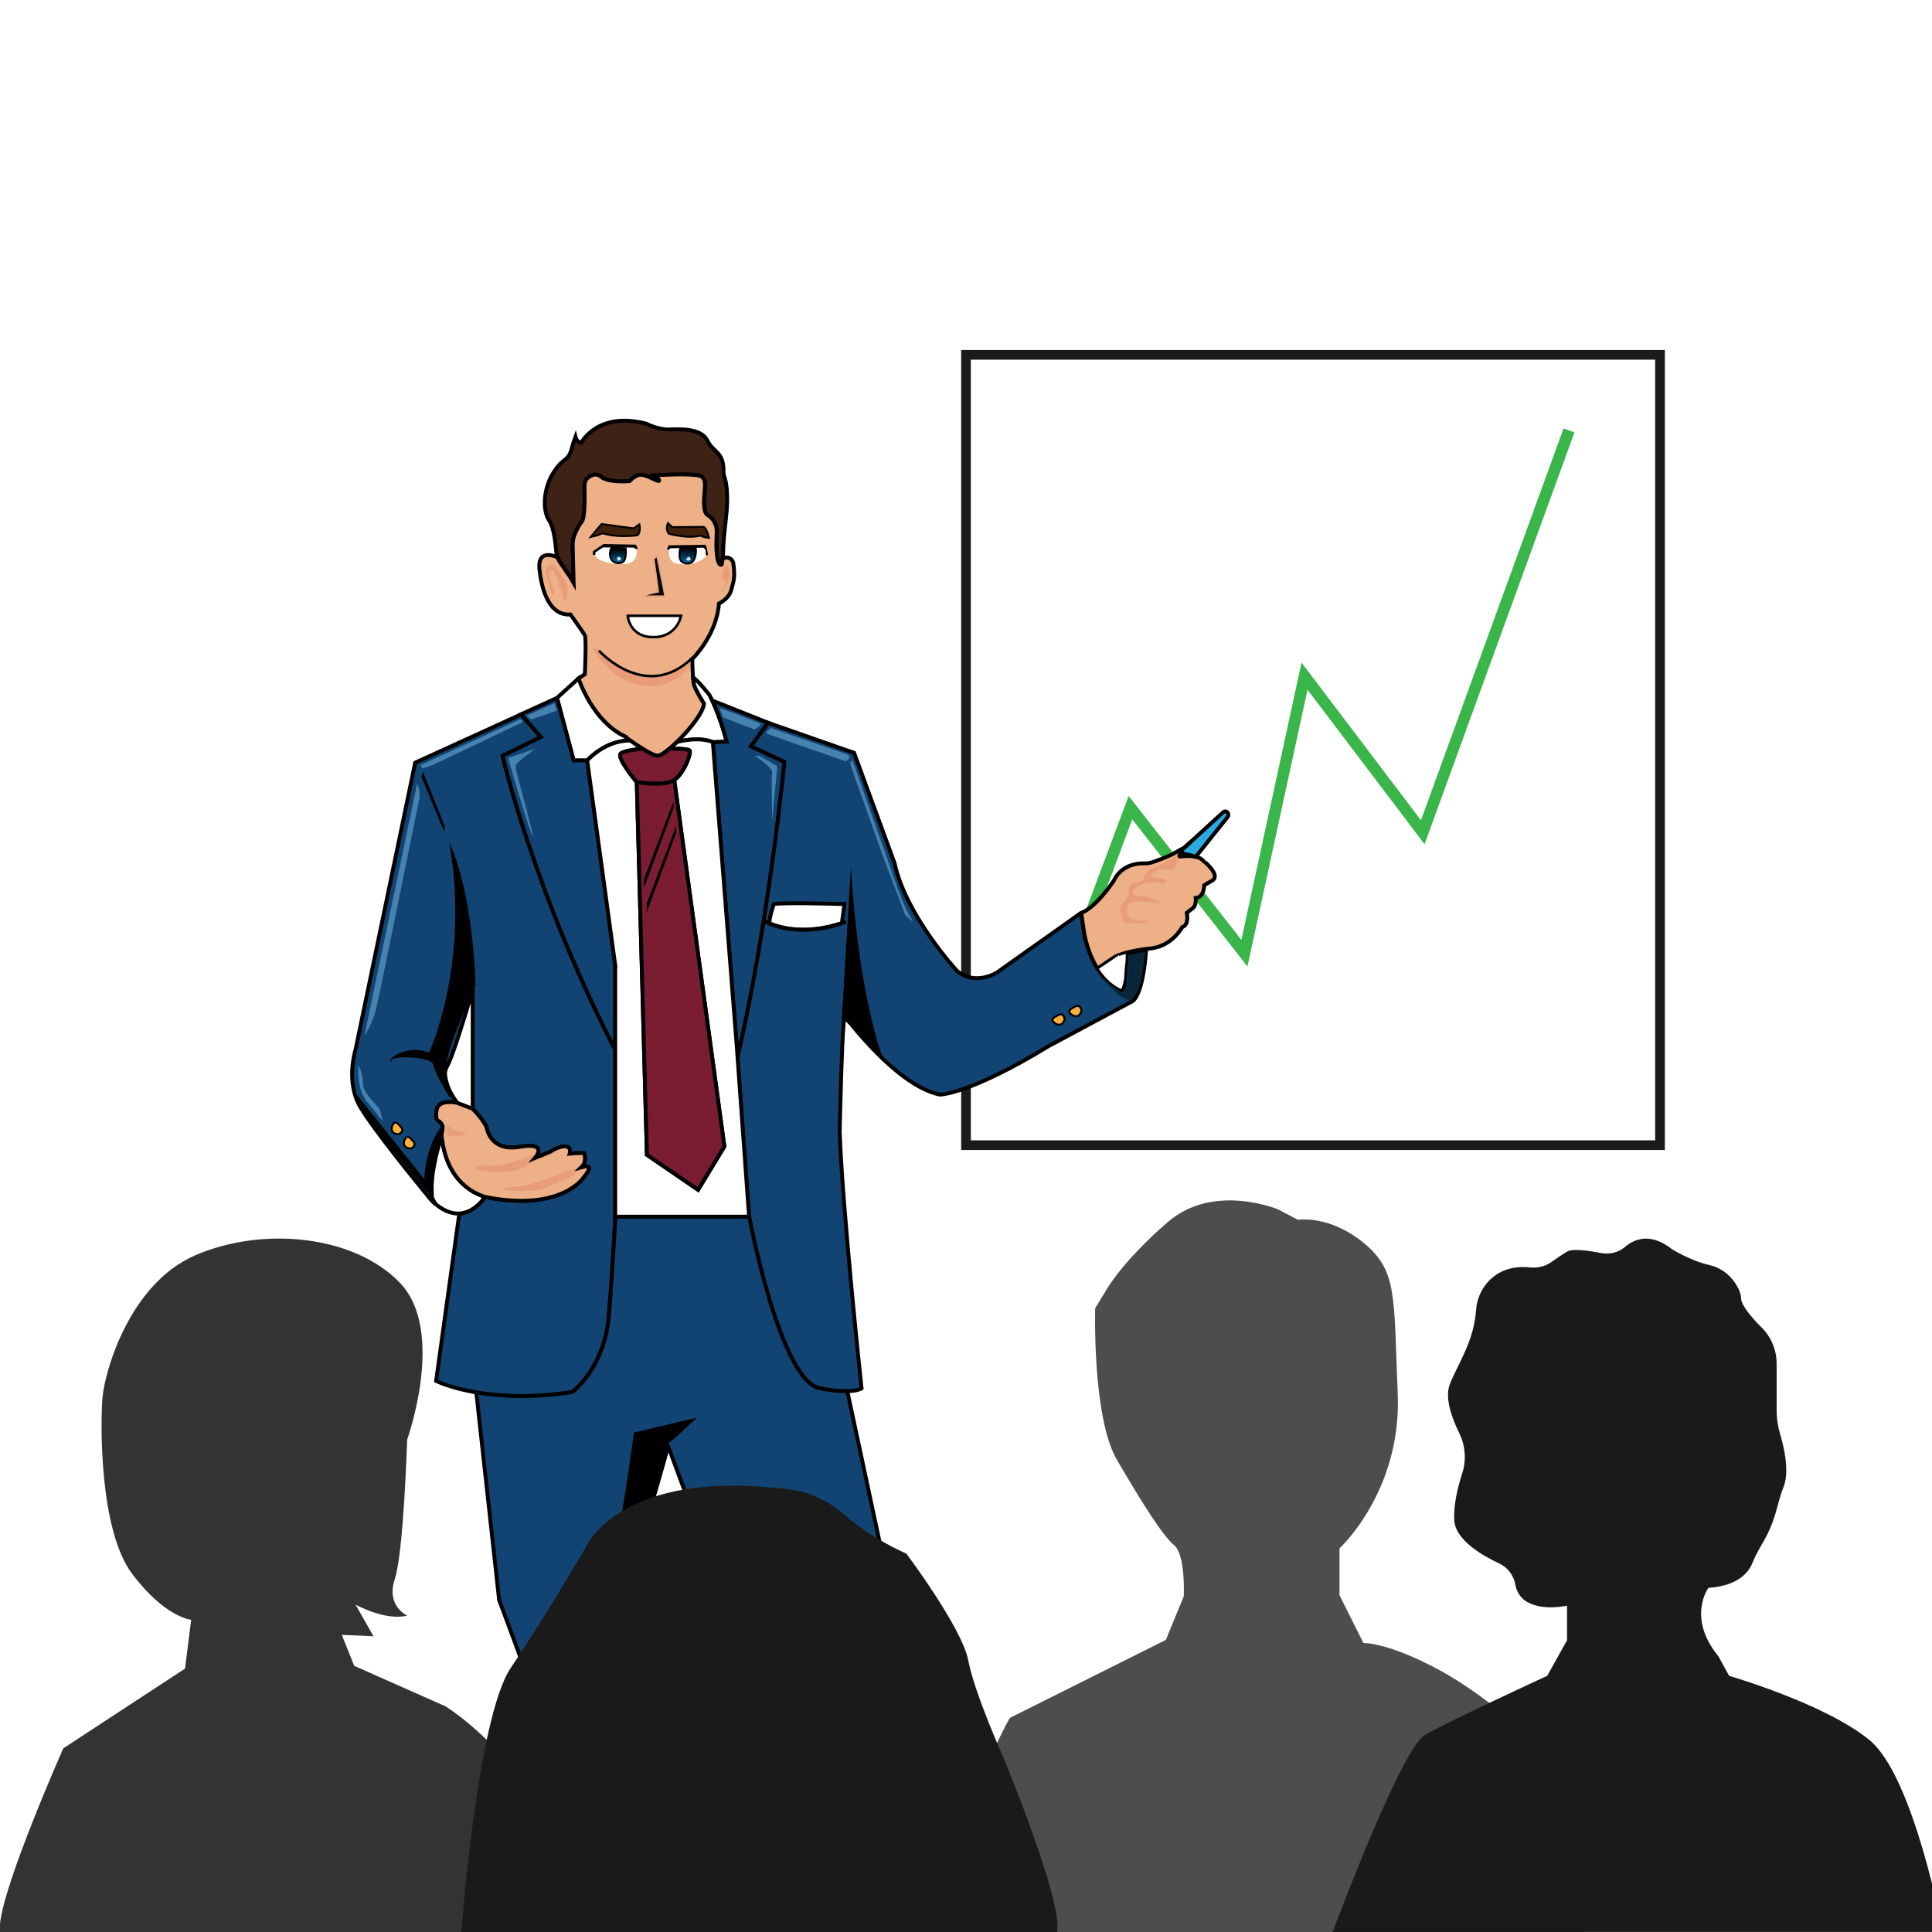 <?xml version="1.0" encoding="utf-8"?>
<!-- Generator: Adobe Illustrator 27.2.0, SVG Export Plug-In . SVG Version: 6.00 Build 0)  -->
<svg version="1.1" xmlns="http://www.w3.org/2000/svg" xmlns:xlink="http://www.w3.org/1999/xlink" x="0px" y="0px"
	 viewBox="0 0 1000 1000" style="enable-background:new 0 0 1000 1000;" xml:space="preserve">
<style type="text/css">
	.st0{fill:#FFFFFF;}
	.st1{fill:none;stroke:#1A1A1A;stroke-width:5;stroke-miterlimit:10;}
	.st2{fill:none;stroke:#39B54A;stroke-width:6;stroke-miterlimit:10;}
	.st3{fill:#3F2216;stroke:#000000;stroke-width:2;stroke-miterlimit:10;}
	.st4{fill:#EDB087;stroke:#000000;stroke-width:2;stroke-miterlimit:10;}
	.st5{fill:#FFFFFF;stroke:#000000;stroke-width:2;stroke-miterlimit:10;}
	.st6{fill:#114472;stroke:#000000;stroke-width:2;stroke-linecap:round;stroke-miterlimit:10;}
	.st7{fill:#FFFFFF;stroke:#000000;stroke-width:2;stroke-linecap:round;stroke-miterlimit:10;}
	.st8{fill:#114472;stroke:#000000;stroke-width:2;stroke-miterlimit:10;}
	.st9{fill:none;stroke:#000000;stroke-width:2;stroke-miterlimit:10;}
	.st10{fill:#29ABE2;stroke:#000000;stroke-width:2;stroke-miterlimit:10;}
	.st11{fill:#EFEFEF;stroke:#000000;stroke-width:2;stroke-miterlimit:10;}
	.st12{fill:#7A1D32;stroke:#000000;stroke-width:2;stroke-miterlimit:10;}
	.st13{fill:none;stroke:#000000;stroke-width:2;stroke-linecap:round;stroke-miterlimit:10;}
	.st14{fill:#FBB03B;stroke:#000000;stroke-miterlimit:10;}
	.st15{fill:#FFFFFF;stroke:#000000;stroke-miterlimit:10;}
	.st16{fill:#08253A;}
	.st17{fill:#E89C78;}
	.st18{fill:#4682AF;}
	.st19{fill:#FFFFFF;stroke:#000000;stroke-width:1.3;stroke-miterlimit:10;}
	.st20{fill:#42210B;stroke:#000000;stroke-miterlimit:10;}
	.st21{fill:url(#SVGID_1_);stroke:#000000;stroke-miterlimit:10;}
	.st22{fill:#DDDDDD;}
	.st23{fill:url(#SVGID_00000080166407112010540250000005367052323134382008_);stroke:#000000;stroke-miterlimit:10;}
	.st24{fill:none;stroke:#000000;stroke-width:1.3;stroke-linecap:round;stroke-miterlimit:10;}
	.st25{fill:#333333;}
	.st26{fill:#4D4D4D;}
	.st27{fill:#1A1A1A;}
	.st28{fill:#F6D2BA;}
	.st29{fill:#EDB087;}
	.st30{fill:#7A1D32;}
	.st31{fill:#FBB03B;}
	.st32{fill:#3F2216;}
	.st33{fill:#2D1708;}
	.st34{fill:#114472;}
</style>
<g id="BG">
	<rect id="BG_00000021113892068526717250000008664379010032305566_" y="0" class="st0" width="1000" height="1000"/>
</g>
<g id="Main">
	<rect x="500" y="183.67" class="st1" width="359.22" height="409.06"/>
	<polyline class="st2" points="547.9,517.62 585.12,418.04 644.11,493.36 675.22,349.96 736.41,430.78 812.11,222.78 	"/>
	<path class="st3" d="M375.72,268.66c-1.17,9.86-1.4,14.53-1.4,16.71c0.01,1.35-0.09,2.72-0.29,4.06c-0.06,0.43-0.14,0.87-0.22,1.3
		l-0.29,1.51c0,0-2.07,1.52-2.63-7.04c-0.55-8.56,1.24-11.31-1.52-15.6c-2.76-4.27-4.54-1.52-4.97-8.41
		c-0.41-6.9,2.62-13.8-2.62-15.04c-5.24-1.24-23.04-0.15-23.04-0.15s3.17,2.48,2.33,2.91c-0.82,0.41-5.79-2.91-8.97-3.18
		c-3.17-0.27-6.21,3.32-6.21,3.32s-11.04,0.97-14.9-2.35c-2.01-1.73-4.26-1.06-5.94-0.01c-1.64,1.02-2.58,2.83-2.52,4.76
		c0.17,5.18,0.34,16.69-1.48,18.71c-1.25,1.4-2.51,3.91-3.4,5.94c-0.84,1.92-1.27,4-1.22,6.1l0.48,19.56l-1.65-2.89l-5.23-7.62
		c-0.58-0.86-1.06-1.76-1.4-2.72c0,0,0,0-0.01,0c-0.4-1.07-0.66-2.2-0.75-3.35c-0.37-4.51-1.33-12.54-3.65-15.83
		c-3.32-4.69-3.32-16.28,2.48-25.11c5.79-8.83,7.45-4.14,9.93-14.63l1.24-3.45c0,0,0.68,2.77,3.03,3.04c0,0,8.15-16.42,33.53-9.93
		c0,0,6.07,3.17,11.87,3.03c5.79-0.14,16.55-0.82,19.87,5.8c3.18,6.36,8.52,5.6,8.33,16.14c-0.02,0.86,0.14,1.7,0.42,2.52
		C375.81,249.13,377.27,255.51,375.72,268.66z"/>
	<path class="st4" d="M379.62,291.81c-0.24-1.88-1.88-3.38-3.78-3.24c-0.65,0.05-1.29,0.3-1.81,0.87c-0.06,0.43-0.14,0.87-0.22,1.3
		l-0.29,1.51c0,0-2.07,1.52-2.63-7.04c-0.55-8.56,1.24-11.31-1.52-15.6c-2.76-4.27-4.54-1.52-4.97-8.41
		c-0.41-6.9,2.62-13.8-2.62-15.04c-5.24-1.24-23.04-0.15-23.04-0.15s3.17,2.48,2.33,2.91c-0.82,0.41-5.79-2.91-8.97-3.18
		c-3.17-0.27-6.21,3.32-6.21,3.32s-11.04,0.97-14.9-2.35c-2.01-1.73-4.26-1.06-5.94-0.01c-1.64,1.02-2.58,2.83-2.52,4.76
		c0.17,5.18,0.34,16.69-1.48,18.71c-1.25,1.4-2.51,3.91-3.4,5.94c-0.84,1.92-1.27,4-1.22,6.1l0.48,19.56l-1.65-2.89l-5.23-7.62
		c-0.58-0.86-1.06-1.76-1.4-2.72c0,0,0,0-0.01,0c-0.31-0.16-10.72-5.35-9.36,6.48c1.38,12.01,5.65,23.73,16.01,23.04
		c0,0,6.62,9.25,7.45,10.77c0.82,1.51,0,20.14,0,20.14l-3.32,2.21c0,0,7.04,21.94,23.87,29.94c0,0,1.18,0.91,2.94,2.19
		c1.75,1.25,4.09,2.87,6.42,4.32c3.12,1.94,6.23,3.56,7.89,3.56c1.12,0,3.35-1.43,6.04-3.66c0.73-0.61,1.39-1.19,2.1-1.84
		c0.22-0.2,0.45-0.42,0.67-0.63c0.32-0.3,0.63-0.58,0.96-0.89l0.15-0.14c6.53-6.35,13.71-15.29,13.96-19.87c0,0-4.27-6.77-5.1-9.52
		c-0.24-0.79-0.42-2.26-0.56-3.94c-0.34-4.14-0.41-9.59-0.41-9.59s12.55-12.14,13.8-28.7c0,0,5.25-2.48,6.36-7.04
		C379.49,301.16,380.64,299.78,379.62,291.81z"/>
	<path class="st5" d="M376.14,383.87l-7.18,0.29c0,0-6.01-3.18-18.52-0.14c6.53-6.35,13.71-15.29,13.96-19.87
		c0,0-4.27-6.77-5.1-9.52c-0.24-0.79-0.42-2.26-0.56-3.94c2.68,1.58,8.57,9.18,8.57,9.18c0.47,0.89,0.93,1.81,1.37,2.76
		C373.16,372.2,376.14,383.87,376.14,383.87z"/>
	<path class="st5" d="M326.23,383.29c-13-0.21-22.3,10.33-22.3,10.33h-6.99l-8.64-32.39l11.13-10.07c0,0,7.04,21.94,23.87,29.94
		C323.29,381.11,324.47,382.02,326.23,383.29z"/>
	<path class="st6" d="M318.46,543.38v86.21c0,0-1.11,23.62-3.3,51.22c-2.21,27.59-19.05,39.74-19.05,39.74
		c-21.14,3.2-37.81,2.17-49.62,0.16c-13.64-2.32-20.76-5.96-20.76-5.96l12.01-86.64c4.17-0.2,8.79-2.45,13.4-8.57
		c39.55,7.91,50.96-10.12,50.96-10.12c6.71-7.87-0.87-5.29-1.28-5.15c3.3-3.13,1.47-7.44,1.47-7.44s-5.39,0.01-7.41,0.3
		c0,0,1.89-6.37-7.31-2.55c-0.93,0.38-2.31,1.43-3.58,1.94l-7.09,2.88c0,0,7.45-8.42-8-5.77c-15.46,2.65-17.03-10.13-17.03-10.13
		s-1.74-4.05-7.21-9.57v-61.72c0,0-0.32,1.08-0.84,2.92c-0.01,0.02-0.02,0.05-0.02,0.06c-2.42,8.31-9.36,31.52-12.52,37.03
		c-0.14,0.25-0.26,0.5-0.37,0.76c-1.91,4.61,1.37,11.13,3.7,14.88c1.13,1.83,2.05,2.99,2.05,2.99s-9.51-2.21-10.62,3.59
		c-1.11,5.8,1.24,5.94,1.24,5.94s2.35,1.52,1.79,4c-0.31,1.42-0.43,2.58-0.48,3.32c-0.01,0.02-0.01,0.05-0.02,0.07
		c-1.27,3.63-2.5,7.81-3.43,12.49c-0.45,2.24-0.79,4.41-1.06,6.49c-0.32,2.41-0.51,4.72-0.62,6.88c-0.12,2.04-0.15,3.95-0.14,5.74
		c0.09,0.16,0.17,0.31,0.25,0.47l0.01,0.01c0.57,1.07,1.14,2.12,1.7,3.19c-1.54-0.91-3.39-3.49-3.39-3.49s-21.92-26.48-32.2-41.61
		c-1.04-1.53-1.96-2.93-2.73-4.18c-0.27-0.45-0.52-0.88-0.76-1.29c-7.35-12.88-2.2-29.07-2.2-29.07l30.9-148.64l54.76-24.99
		l10.37,11.74l-19.87,9.7C260.14,391.18,276.34,461.69,318.46,543.38z"/>
	<path class="st7" d="M251.13,619.54c-4.61,6.12-9.23,8.37-13.4,8.57c-5.14,0.26-9.59-2.58-12.46-5.07c-0.01,0-0.01,0-0.01-0.01
		c-0.56-1.07-1.13-2.12-1.7-3.19l-0.12-6.22c0.11-2.16,0.3-4.47,0.62-6.88c1.89-11.64,4.48-18.18,4.48-18.18v-0.14
		c0-0.14,0-0.37,0.02-0.68c0.11,1.15,0.3,2.82,0.68,4.76c0.72,3.65,2.84,14.32,11.81,21.64C243.02,615.75,246.31,618,251.13,619.54z
		"/>
	<path class="st6" d="M318.46,499.78v43.6c-42.12-81.69-58.32-152.2-58.32-152.2l19.87-9.7l-10.37-11.74l18.65-8.51l8.64,32.39h6.99
		L318.46,499.78z"/>
	<path class="st8" d="M406.03,394.36c0,0-7.87,82.42-24.26,152.97l-0.38-5.33l-12.42-157.85l7.18-0.29c0,0-2.98-11.66-7.46-21.25
		l28.9,11.5l-8.84,12.14L406.03,394.36z"/>
	<line class="st9" x1="368.68" y1="362.62" x2="368.66" y2="362.62"/>
	<path class="st9" d="M300.81,604.26c-0.01,0.01-0.01,0.01-0.01,0.01"/>
	<path class="st8" d="M593.2,492.18c-1.92,25.38-7.62,26.36-7.62,26.36l-42.77,22.9c-41.12,25.12-56.29,25.12-56.29,25.12
		c-14-2.73-29.56-17.68-39.4-28.71c-0.32-0.38-0.71-0.81-1.11-1.24c-5.45-6.22-8.89-10.89-8.89-10.89c-0.1,0.48-0.2,1.2-0.3,2.14
		v0.01c-1.23,11.96-2.19,58-2.19,58c1.38,40.01,11.31,132.74,11.31,132.74c-1.79,1.02-4.5,1.42-7.41,1.47
		c-6.57,0.12-14.11-1.47-14.11-1.47c-20.7-3.59-36.71-88.86-36.71-88.86l-5.96-82.42c16.39-70.55,24.26-152.97,24.26-152.97
		l-17.3-8.1l8.84-12.14l44.52,15.55l20.97,57.12c5.79,27.05,32.29,55.74,32.29,55.74c9.38,8,20.69,0.83,20.69,0.83l43.46-30.81
		c0.06-0.05,0.15,0,0.16,0.07l0.05,0.32c0,0.02,0.01,0.06,0.01,0.1l1.58,10.72c1.63,7.65,4.09,13.32,6.76,17.52
		c4.38,6.92,9.31,9.86,11.97,11.01c0,0,0.01,0.01,0.02,0.01c0.19,0.09,0.37,0.16,0.53,0.24c0.88,0.35,1.4,0.46,1.4,0.46
		s0.02-0.86,0.09-2.19c0,0,0,0,0-0.01c0.05-1.02,0.11-2.3,0.2-3.7c0.17-3.17,0.45-6.93,0.79-9.43v-0.05
		c0.17-1.25,0.01-4.18,0.22-4.57c0.01-0.01,0.01-0.02,0.02-0.02c0.01,0.01,0.01,0,0.01,0c0.04-0.05,0.09-0.05,0.14-0.04
		c0.38,0.14,1.15,1.29,1.81,1.11C587.97,493.37,593.2,492.18,593.2,492.18z"/>
	<path class="st4" d="M627.35,455.83l-4.05,2.37c0,0,0,6.25-4.41,6.62c0,0,0.55,4.05-1.84,5.51l-2.77,2.12c0,0,1.48,6.16-2.38,7.45
		c0,0-4.56,8.78-14.58,10.74c-0.63,0.14-1.29,0.24-1.97,0.3c-4.92,0.48-8.92,1.29-11.87,2.06c-0.05,0.01-0.09,0.02-0.14,0.04h-0.01
		c-3.8,1.02-5.84,1.95-5.84,1.95l-9.43,6.3c-2.67-4.2-5.13-9.87-6.76-17.52l-1.58-10.72c0-0.04-0.01-0.07-0.01-0.1
		c0-0.29,0.19-0.56,0.45-0.66c1.7-0.62,7.41-3.54,16.4-16.49c0,0,3.4-9.34,16.23-8.93c1.2,0.04,2.41-0.15,3.55-0.55
		c3.12-1.06,9.21-3.24,12.42-5.24c4.1-2.56,3.6-1.79,3.5-1.66l-0.01,0.01l-1.85,3.4c-0.15,0.26,0.06,0.57,0.36,0.53
		c0.66-0.09,1.71-0.2,2.96-0.24c1.6-0.06,3.49-0.02,5.18,0.34c1.29,0.27,2.46,0.75,3.29,1.48
		C622.19,444.95,632.5,452.92,627.35,455.83z"/>
	<path class="st10" d="M635.42,422.86l-16.52,20.62c-1.97-0.73-3.46-1.04-4.53-1.19c-0.56-0.08-1.56-0.18-2.37-0.92
		c-0.39-0.36-0.62-0.75-0.75-1.03c1.67-1.52,3.35-3.03,5.02-4.55l14.85-13.56l2.09-1.9c0.6-0.54,1.52-0.49,2.06,0.11l0.1,0.11
		C635.94,421.2,635.96,422.17,635.42,422.86z"/>
	<line class="st9" x1="616.27" y1="435.79" x2="612.27" y2="439.42"/>
	<path class="st8" d="M474.11,886.19l-36.15-24c-17.39-21.81-56.56-17.39-56.56-17.39l-35.6-96.31
		c-1.01,4.48-11.69,41.19-13.73,48.23l-0.16,0.6c-0.11,0.37-0.17,0.57-0.17,0.57l0.34,12.52l0.01,0.42l0.99,37.85l0.04,1.37
		l-7.31,0.94h-0.02l-1.22,0.16c-2.81,0.48-5.5,1.12-8.06,1.88c-26.9,7.91-40.23,29.31-40.23,29.31v-3.32
		c-0.83-5.8-17.93-50.78-17.93-50.78l-11.83-107.53c11.81,2.01,28.49,3.04,49.62-0.16c0,0,16.84-12.14,19.05-39.74
		c2.2-27.61,3.3-51.22,3.3-51.22v0.16h69.27c0,0,16.01,85.28,36.71,88.86c0,0,7.54,1.59,14.11,1.47L474.11,886.19z"/>
	<path class="st9" d="M332.53,848.86c0,0,10.76-4.42,48.29-5.24"/>
	<path class="st5" d="M318.46,499.78l-14.53-106.15c0,0,9.3-10.54,22.3-10.33c1.75,1.25,4.09,2.87,6.42,4.32
		c0,0-8.49,0.48-11.25,2.32c-2.76,1.84,8.18,14.9,8.18,14.9l5.25,192.89l26.49,18.13l13.61-22.44l-25.94-189.69
		c5.15-3.49,9.02-14.24,7.92-15.31c-1.11-1.06-10.34-0.91-10.34-0.91c0.73-0.61,1.39-1.19,2.1-1.84c0.22-0.2,0.45-0.42,0.67-0.63
		c0.32-0.3,0.63-0.58,0.96-0.89l0.15-0.14c12.51-3.04,18.52,0.14,18.52,0.14L381.38,542l0.38,5.33l5.96,82.42h-69.27V499.78z"/>
	<path class="st11" d="M350.3,384.15c-0.32,0.31-0.63,0.6-0.96,0.89c0.22-0.21,0.43-0.42,0.67-0.65L350.3,384.15z"/>
	<path class="st12" d="M348.99,403.73c-5.14,3.5-19.41,1.11-19.41,1.11s-10.94-13.06-8.18-14.9c2.76-1.84,11.25-2.32,11.25-2.32
		c3.12,1.94,6.23,3.56,7.89,3.56c1.12,0,3.35-1.43,6.04-3.66c0,0,9.24-0.15,10.34,0.91C358.01,389.49,354.15,400.24,348.99,403.73z"
		/>
	<path class="st12" d="M374.94,593.42l-13.61,22.44l-26.49-18.13l-5.25-192.89c0,0,14.27,2.4,19.41-1.11L374.94,593.42z"/>
	<path class="st7" d="M398.65,478.12c-1.42-0.55,1.86-10.18,1.86-10.18c4.78-0.92,36.61,0,36.61,0l-1.38,9.85
		C435.74,477.79,417.21,485.35,398.65,478.12z"/>
	<path class="st13" d="M395.31,476.49c0,0,15.5,10.04,41.81,0.84"/>
	<path class="st4" d="M302.09,609.42c0,0-11.41,18.03-50.96,10.12c-4.82-1.54-8.11-3.79-10.07-5.4
		c-8.97-7.33-11.09-17.99-11.81-21.64c-0.38-1.94-0.57-3.6-0.68-4.76c-0.02,0.31-0.02,0.55-0.02,0.68v-0.67
		c0.01-0.02,0.01-0.05,0.02-0.07c0.05-0.73,0.17-1.9,0.48-3.32c0.56-2.48-1.79-4-1.79-4s-2.35-0.14-1.24-5.94
		c1.11-5.8,10.62-3.59,10.62-3.59l8.01,3.08c5.48,5.53,7.21,9.57,7.21,9.57s1.56,12.78,17.03,10.13c15.45-2.65,8,5.77,8,5.77
		l7.09-2.88c1.27-0.51,2.65-1.55,3.58-1.94c9.2-3.82,7.31,2.55,7.31,2.55c2.02-0.29,7.41-0.3,7.41-0.3s1.84,4.31-1.47,7.44
		C301.22,604.13,308.8,601.54,302.09,609.42z"/>
	<path id="Буговки_00000068669805361519383860000010742942434341942972_" class="st14" d="M213.05,589.87
		c0,0-2.38-3.48-3.72,0.44c-1.34,3.92,3.03,4.62,4.02,3.83C214.33,593.34,215.74,592.24,213.05,589.87z"/>
	<path id="Буговки_00000000211988540122338210000009420267651494165637_" class="st14" d="M206.7,582.46
		c0,0-2.38-3.48-3.72,0.44c-1.34,3.92,3.03,4.62,4.02,3.83C207.99,585.94,209.39,584.83,206.7,582.46z"/>
	<path id="Буговки_00000059307787331040945740000000295244485580864945_" class="st14" d="M555.41,521.63
		c0,0-3.95,1.48-0.46,3.72s5.21-1.84,4.68-2.99S558.35,519.58,555.41,521.63z"/>
	<path id="Буговки_00000087414356956991443050000009472737510823865477_" class="st14" d="M546.7,526.02
		c0,0-3.95,1.48-0.46,3.72s5.21-1.84,4.68-2.99C550.38,525.6,549.64,523.98,546.7,526.02z"/>
</g>
<g id="Shadows">
	<path d="M232.55,436.12c0,0,11.77,22.44,13.61,73.68c0,0-15.82,34.68-15.27,43.14s4.23,14.9,4.23,14.9h-2.58
		c0,0-7.91-13.25-8.46-16.93c-0.55-3.68-18.95-4.78-21.16-2.39c-2.21,2.39,0-1.2,0-1.2s8.65-6.71,19.13-2.48
		C222.06,544.85,243.49,499.13,232.55,436.12z"/>
	<path d="M228.54,583.11v5.44c0,0-2.6,6.54-4.48,18.18c-0.24,1.44-0.46,2.97-0.67,4.57l0.05,2.31l0.12,6.22l-0.01-0.01l-33.88-41.9
		l-2.31-2.86l-0.42-1.33l-2.21-7.03l34.94,43.62c0-0.14,0.01-6.88,2.36-14.29C223.32,591.92,225.63,586.31,228.54,583.11z"/>
	<polygon points="218.07,401.9 230.03,430.78 230.15,427.47 218.93,399.51 	"/>
	<path d="M440.43,449l-4.69,77.91c0,0,8.07,7.06,11.38,10.95l9.66,9.24C456.78,547.1,444.57,516.61,440.43,449z"/>
	<path d="M351.29,742.55l9.39-8.77l-32.56,7.73c0,0-6.62,49.67-9.38,55.74s-2.21,18.49-2.21,18.49l-0.05,37.53l16.05-3.96
		l-0.65-52.01l13.06-49.45l0,0C347.16,746.2,349.27,744.43,351.29,742.55z"/>
	<path class="st15" d="M583.32,493.05c-0.01,0-0.01,0.01-0.02,0.02c-0.21,0.38-0.05,3.32-0.22,4.57v0.05
		c-0.35,2.5-0.62,6.26-0.79,9.43c-0.42,2.07-0.93,3.95-1.53,5.22c-0.05,0.09-0.1,0.17-0.16,0.22c-0.16-0.07-0.35-0.15-0.53-0.24
		c-0.01,0-0.02-0.01-0.02-0.01c-2.66-1.15-7.59-4.1-11.97-11.01l9.43-6.3C577.49,494.99,579.52,494.06,583.32,493.05z"/>
	<path class="st16" d="M592.76,492.69c-2.25,18.76-3.13,19.83-6.62,24.2c-3.5,4.41-17.55-12.46-18.32-13.4
		c0.02,0.02,0.04,0.04,0.06,0.06c3.71,3.7,7.92,7.12,12.69,10.16c0.24-0.22,0.6-0.55,0.97-1.01c1.67-2.06,1.93-4.39,2.12-7.4
		c0.35-5.71,0.23-10.94,0.23-10.94l0,0L592.76,492.69z"/>
	<polygon points="348.63,414.69 333.36,454.97 333.36,459.58 348.63,418.27 	"/>
	<polygon points="350.01,427.38 334.74,467.67 334.74,472.27 350.01,430.97 	"/>
	<path class="st17" d="M594.42,476.22c0,0-10.6,1.1-11.09-3.31c-0.5-4.42,0.55-6.26,5.55-6.26c5,0,12.17,0.97,12.17,0.97
		s-5.38-3.73-12.42-4.14c-7.04-0.41,2.35-9.38,12.97-6.07c0,0,5.38-2.48-2.62-2.9c-8-0.41,1.1-4.55,1.1-4.55h7.45
		c0,0,2.07-3.31,2.21-4.69s-1.79-1.93-1.79-1.93s-9.4,6.07-11.46,6.21c-2.06,0.14-3.72,3.73-3.72,3.73s-1.38,2.76-2.76,3.04
		c-1.38,0.28-5.52,1.38-5.52,2.62c0,0.77-0.11,2.14-0.19,3.05c-0.06,0.65-0.24,1.28-0.55,1.85c-0.43,0.78-1.13,1.97-2.02,3.1
		c-1.52,1.93-2.45,4.97-1.43,6.48c1.02,1.52,0.63,4.55,3.03,4.55h7.92c0.97,0,1.89-0.4,2.56-1.1L594.42,476.22z"/>
	<path class="st17" d="M274.03,598.43c0,0-13.66,6.48-24.84,4.55c0,0-4,0.69-3.04,1.93c0.97,1.24,17.52,2.9,23.46,0
		s7.66-3.93,7.66-3.93c1.27-0.72,1.51-0.92,1.48-0.97c-0.06-0.12-1.93,0.6-3.7,1.44c-1.55,0.74-2.35,1.26-2.48,1.1
		c-0.07-0.09,0.08-0.38,1.21-1.68c1.84-2.11,2.77-2.87,2.62-3.1C276.33,597.63,275.86,597.64,274.03,598.43z"/>
	<path class="st17" d="M295.42,605.4c0,0-21.81,9.73-32.3,9.04c0,0-4,0.97-2.48,1.38c1.52,0.41,16.83,1.66,22.21-1.24
		c5.38-2.9,12.31-4.86,14.38-6.65c0.09-0.07,0.77-0.84,0.6-1.07c-0.23-0.32-1.92,0.63-2.07,0.4c-0.17-0.27,2.14-1.79,1.93-2.21
		C297.62,604.89,297.14,604.86,295.42,605.4z"/>
	<path class="st17" d="M231.53,582.15c0,0,4.42,4,7.86,3.86c3.45-0.14,0,1.93,0,1.93h-7.86
		C231.53,587.94,230.98,584.63,231.53,582.15z"/>
	<polygon class="st18" points="286.93,363.96 272.56,370.48 274.93,372.4 288.29,367.85 	"/>
	<path class="st18" d="M269.07,372.4l-51,23.42c0,0-1.15,2.52,2.93,1.26c4.07-1.26,49.48-23.33,49.48-23.33
		S270.56,372.61,269.07,372.4z"/>
	<path class="st18" d="M215.89,405.64l-27.33,130.69c0,0,4.44-6.89,6.22-14.44c1.78-7.56,22-107.2,22-107.2
		S218.19,410.34,215.89,405.64z"/>
	<path class="st18" d="M185.44,551.67c0,0-1.04,13.33,5.48,19.7l7.26,9.04c0,0-1.04-5.19-2.07-6.81s-8.44-8-8.3-13.19
		S185.44,551.67,185.44,551.67z"/>
	<path class="st18" d="M372.41,366.48l1.93,4.89l16.15,6.22c0,0,3.41-2.07,3.26-2.81C393.59,374.04,372.41,366.48,372.41,366.48z"/>
	<path class="st18" d="M396.56,379.44c0.05,0.14,0.17,0.21,0.22,0.23c1,0.56,41.11,14.44,41.11,14.44s3.78-2.56,0.56-3.67
		c-3.22-1.11-39.33-13.56-39.33-13.56C397.48,377.95,396.37,378.91,396.56,379.44z"/>
	<path class="st18" d="M441.44,394.11L460.85,449c0,0,6.37,19.68,10.22,25.4c3.85,5.72-2.52-0.8-2.52-0.8l-11.68-30.81l-15.43-43.41
		C441.44,399.37,438.58,392.53,441.44,394.11z"/>
	<path class="st18" d="M277.22,387.51L263,392.33c0,0,11.11,38.44,12.67,40.44c1.56,2-9.11-34.18-8.89-36.2
		C267,394.56,277.22,387.51,277.22,387.51z"/>
	<path class="st18" d="M393,391.18l9.33,5.39l-2.67,28.65c0,0-0.44-23.87,0-25.71c0.44-1.84-8.89-8.33-8.89-8.33H393z"/>
</g>
<g id="Лицо">
	<polygon class="st17" points="340.67,288.56 344.33,309 333.44,309 340.33,305.78 338.22,289.22 340.11,287.42 	"/>
	<path class="st17" d="M308.48,335.3c-0.49-0.14-0.95-0.28-1.19-0.07c-0.32,0.29-0.03,1.11,0.08,1.41c0.81,2.21,3.04,4.14,5.43,6.78
		c1.25,1.38,1.88,2.21,3.4,3.6c0.55,0.5,1.16,1.02,1.83,1.54c4.07,3.17,7.89,4.55,9.11,4.96c2.36,0.8,7.45,2.45,13.93,1.26
		c6.66-1.23,11.07-4.78,12.96-6.52c1.1-1.34,2.19-2.69,3.29-4.03c-0.05-1.06-0.1-2.12-0.15-3.18c-2.12,2.17-6.83,6.35-14.06,7.95
		c-8.62,1.9-15.53-1.03-18.61-2.33c-4.44-1.88-10.62-6.45-12.11-8.44c-0.92-1.24-1.52-1.63-2.72-2.41
		C309.64,335.8,309.17,335.5,308.48,335.3z"/>
	<polygon points="334.35,308.16 341.22,306.63 338.86,289.44 339.8,288.56 343.75,308.16 	"/>
	<path class="st19" d="M352.5,318.74c-0.3,1.34-1.22,4.71-4.23,7.45c-4.05,3.69-8.95,3.63-10.52,3.58
		c-1.75-0.06-5.55-0.17-8.82-3.09c-3.32-2.96-3.9-6.84-4.02-7.94H352.5z"/>
	<path class="st20" d="M329.96,277.07c-13.54,1.49-17.99-1.59-18.61-0.91c-0.61,0.68-5.6,1.78-5.6,1.78
		c2.69-3.35,5.63-6.68,5.63-6.68l16.6,2.21l2.96-2.04C331.85,275.28,329.96,277.07,329.96,277.07z"/>
	<path class="st20" d="M366.99,278.4c0,0-3.41-0.35-3.97-1.04c-0.55-0.7-3.64,2.09-16.85-1.11c0,0-1.96-2.26-0.41-5.45l2.21,2.06
		l16.12-0.15C364.99,272.9,365.95,274.55,366.99,278.4z"/>
	<path class="st0" d="M309.98,289.52c4.45,2.15,8.24,2.49,10.45,2.49c3.02,0.01,5.77,0.01,7.6-2.01c2.21-2.44,1.5-6.13,1.35-6.86
		c-9.02-1.97-14.53-0.73-17.24,0.19c-1.63,0.56-4.19,1.46-4.35,3.11C307.66,287.9,309.44,289.16,309.98,289.52z"/>
	<polygon points="330.15,284.07 329.12,281.92 312.36,281.6 306.91,285.31 306.84,287.2 308.13,287.24 308.18,285.95 312.14,283.34 
		327.89,283.44 329.32,284.23 	"/>
	
		<linearGradient id="SVGID_1_" gradientUnits="userSpaceOnUse" x1="328.347" y1="333.098" x2="328.347" y2="324.44" gradientTransform="matrix(0.999 0.036 -0.033 0.922 2.498 -27.372)">
		<stop  offset="0" style="stop-color:#0071BC"/>
		<stop  offset="0.175" style="stop-color:#005892"/>
		<stop  offset="0.462" style="stop-color:#003354"/>
		<stop  offset="0.705" style="stop-color:#001726"/>
		<stop  offset="0.892" style="stop-color:#00060A"/>
		<stop  offset="1" style="stop-color:#000000"/>
	</linearGradient>
	<path class="st21" d="M316.57,283.36c-0.34,0.62-1.06,2.16-0.79,4.12c0.09,0.66,0.24,1.76,1.06,2.65c1.38,1.5,4.11,1.77,5.59,0.73
		c2.03-1.43,1.43-6.96,1.43-6.96C321.42,283.72,319,283.54,316.57,283.36z"/>
	<path class="st22" d="M319.54,289.7l-0.14-0.68c-0.06-0.28,0.08-0.56,0.33-0.66c0.27-0.1,0.63-0.19,0.9-0.08
		c0.52,0.21,0.87,1,0.87,1s-0.09,0.58-1.21,0.89C319.95,290.27,319.62,290.06,319.54,289.7z"/>
	<path class="st0" d="M362.81,290.09c-3.84,1.89-7.08,2.08-8.97,2.02c-2.57-0.09-4.91-0.17-6.41-2.12
		c-1.81-2.37-1.11-5.81-0.96-6.49c7.74-1.57,15.82-0.89,18.11,0.06c1.38,0.57,1.06,1.73,1.15,3.29
		C365.81,288.22,363.28,289.77,362.81,290.09z"/>
	<polygon points="345.16,284.42 346.07,282.26 365.27,281.99 365.9,283.89 366.5,287.34 365.33,287.4 365.19,284.53 364.07,283.48 
		347.21,283.76 345.92,284.56 	"/>
	
		<linearGradient id="SVGID_00000099659572592106360270000010713620336127188141_" gradientUnits="userSpaceOnUse" x1="355.56" y1="342.96" x2="355.56" y2="333.167" gradientTransform="matrix(0.944 0.111 -0.104 0.891 55.322 -53.186)">
		<stop  offset="0" style="stop-color:#0071BC"/>
		<stop  offset="0.175" style="stop-color:#005892"/>
		<stop  offset="0.462" style="stop-color:#003354"/>
		<stop  offset="0.705" style="stop-color:#001726"/>
		<stop  offset="0.892" style="stop-color:#00060A"/>
		<stop  offset="1" style="stop-color:#000000"/>
	</linearGradient>
	<path style="fill:url(#SVGID_00000099659572592106360270000010713620336127188141_);stroke:#000000;stroke-miterlimit:10;" d="
		M352.06,283.97c-0.17,0.73-0.35,1.79-0.31,3.08c0.04,1.42,0.07,2.32,0.63,3.1c1.02,1.44,3.49,2.02,5.24,1.13
		c1.74-0.88,2.15-2.89,2.43-4.24c0.32-1.55,0.14-2.87-0.03-3.65c-1.27-0.11-2.54-0.22-3.82-0.33
		C354.83,283.37,353.44,283.67,352.06,283.97z"/>
	<path class="st22" d="M357.06,288.51l0.34,0.59c0.14,0.24,0.08,0.56-0.14,0.73c-0.25,0.19-0.58,0.4-0.89,0.39
		c-0.58-0.01-1.16-0.63-1.16-0.63s-0.07-0.58,0.97-1.26C356.48,288.13,356.88,288.21,357.06,288.51z"/>
	<path class="st24" d="M358.34,340.5c-23.78,23.09-47.97-3.36-47.97-3.36"/>
	<path class="st17" d="M293.78,302.89c0,0-6.44-11.2-8.22-10.88c-1.78,0.32-3.56,1.88-2.78,5.44c0.78,3.55,1.78,7.22,1.78,7.22
		l1.33,3.5c0,0,1.67-0.28,1-2.16s-3.56-8-2.67-9.78s2.78-0.44,2.78-0.44s1.93,4.33,2.3,5.11s-0.81,1.11,0,3s1.92,2.11,1.92,2.11
		l-0.11,2.16l0.89,2.28C292,310.44,293.67,311.44,293.78,302.89z"/>
	<path class="st17" d="M373.89,296.89c0,0,1.13-4.78,2.51-4s1.27,6.11,1.27,6.11l-3.78,7.78l1.89-6.44l-2.22-0.54L373.89,296.89z"/>
</g>
<g id="Spectators">
	<path class="st25" d="M210.74,836.25c0,0-11.04-4.98-6.41-18.87c4.63-13.88,6.41-72.26,6.41-72.26s20.23-56.25-3.77-81.16
		s-71.34-29.19-105.87-14.24s-46.99,60.87-48.06,73.69c-1.07,12.82-1.78,68.35,15.31,91.13c17.09,22.78,30.61,23.85,30.61,23.85
		l-3.2,25.27l-63.01,41.29c0,0-30.61,69.06-32.75,90.78v4.27h185.11h91.49l-8.54-81.88c0,0-17.09-21.72-37.38-34.89l-47.35-21
		l-6.41-16.02l16.38,0.71l-9.26-16.38C184.04,830.55,199.35,839.09,210.74,836.25z"/>
	<path class="st26" d="M661.58,626c0,0-33.37-13.99-57.05,6.46c-23.68,20.45-31.75,34.98-31.75,34.98l-5.92,9.69
		c0,0-1.61,56.51,11.3,78.57c12.92,22.07,23.68,39.29,29.6,44.13c5.92,4.84,4.97,26.37,4.97,26.37l-9.28,22.6l-80.73,40.36
		c0,0-24.76,41.98-22.6,83.42l-0.13,27.98h320.35c0,0-7-74.81-12.38-83.95s-36.06-37.67-62.97-52.2
		c-26.91-14.53-39.29-13.99-39.29-13.99l-12.38-24.76v-24.22c0,0,32.29-29.6,30.14-80.19s0-63.5-17.76-78.03
		c-17.76-14.53-33.9-11.84-33.9-11.84L661.58,626z"/>
	<path class="st27" d="M238.78,1000c0,0,8.24-111.17,25.65-136.82c17.4-25.65,38.71-62.22,38.71-62.22s17.17-41.51,106.01-29.95
		c0,0,14.67,1.16,28.17,13.23c13.5,12.07,31.82,19.92,31.82,19.92s28.85,38.41,32.06,55.35c3.21,16.94,18.33,50.58,18.33,50.58
		s30.81,74.23,27.6,89.9H238.78z"/>
	<path class="st27" d="M689.79,999.96c0,0,35.31-94.68,47.6-101.85s63.46-30.71,63.46-30.71l10.24-18.42v-17.91
		c0,0-12.12,2.95-20.64-1.9c-3.29-1.87-5.46-5.22-6.11-8.95l0,0c-0.84-4.83-3.98-8.95-8.43-11.02c-8.7-4.06-22.48-12.03-23.17-22.15
		c-0.54-7.85,1.78-17.28,4.09-24.42c2.23-6.88,1.66-14.37-1.53-20.86c-3.8-7.74-7.65-18.31-4.86-25.35
		c4.21-10.63,12.45-22.04,13.59-38.52c0.75-10.8,8.75-19.95,19.43-21.68c2.55-0.41,5.37-0.52,8.5-0.2c3.92,0.4,7.86-0.53,11.07-2.82
		c2.5-1.78,5.49-3.83,8.06-5.35c2.91-1.72,11.13-0.56,17.48,0.7c4.41,0.88,9.04-0.18,12.45-3.1c4.72-4.04,13.12-7.76,24.32,1.07
		c0,0,9.67,6.08,19.36,8.25c5.52,1.24,10.35,4.63,13.44,9.36c1.7,2.59,3.02,5.38,3.02,7.78c0,3.72,5.75,10.31,10.82,15.4
		c4.89,4.91,7.6,11.57,7.6,18.49v24.15c0,4.14,0.58,8.26,1.77,12.22c2.11,7,4.97,19.41,1.81,27.49
		c-4.13,10.55-3.32,16.58-11.96,30.99c-1.67,2.78-3.07,5.72-4.32,8.72c-1.81,4.34-7.14,11.44-22.62,12.5c0,0-11.26,15.35,5.12,35.31
		l5.63,10.24c0,0,49.64,14.33,72.68,33.27c23.03,18.94,37.87,99.29,37.87,99.29H689.79z"/>
</g>
<g id="Colors">
	<g>
		<rect x="689.79" y="-169.5" class="st28" width="132.81" height="132.81"/>
		<rect x="822.6" y="-169.5" class="st29" width="132.81" height="132.81"/>
		<rect x="955.41" y="-169.5" class="st17" width="132.81" height="132.81"/>
	</g>
	<g>
		<rect x="257.32" y="-169.5" class="st30" width="132.81" height="132.81"/>
		<rect x="124.51" y="-169.5" class="st31" width="132.81" height="132.81"/>
		<rect x="-8.3" y="-169.5" class="st32" width="132.81" height="132.81"/>
		<rect x="-141.11" y="-169.5" class="st33" width="132.81" height="132.81"/>
		<rect x="390.13" y="-169.5" class="st18" width="132.81" height="132.81"/>
		<rect x="522.94" y="-169.5" class="st34" width="132.81" height="132.81"/>
	</g>
</g>
</svg>
